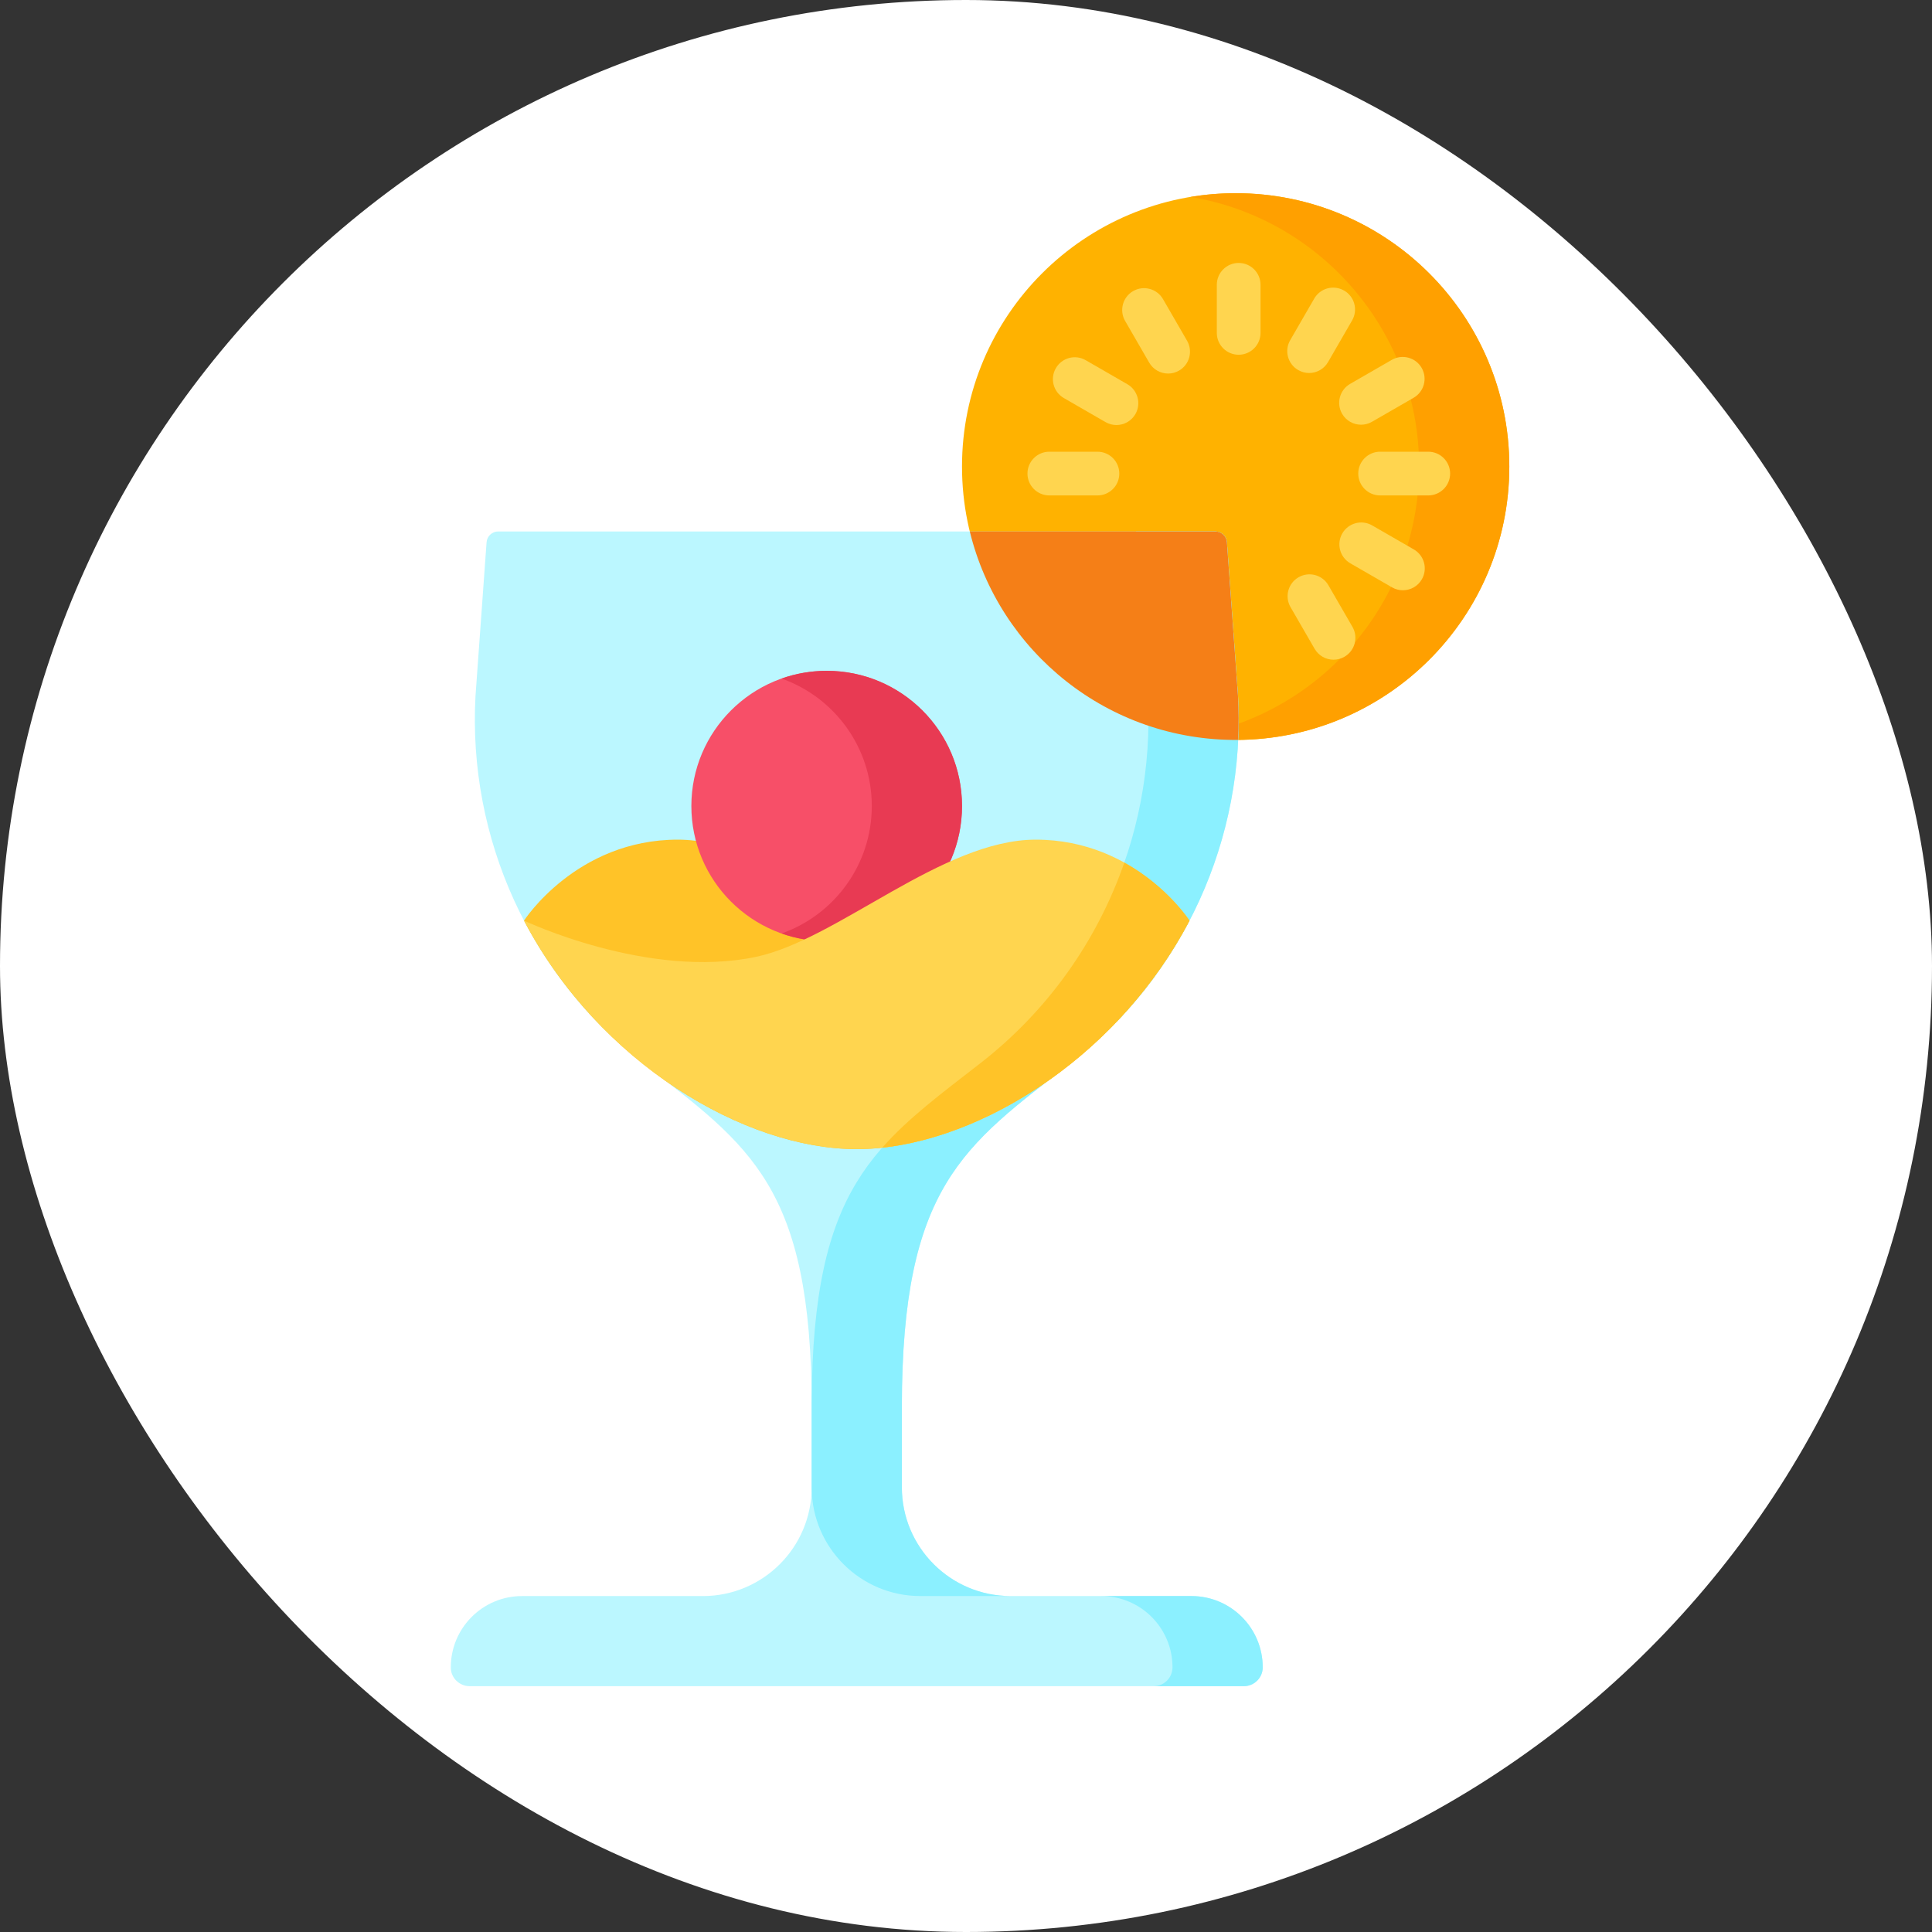 <svg width="60" height="60" viewBox="0 0 60 60" fill="none" xmlns="http://www.w3.org/2000/svg">
<rect x="0" y="0" width="60" height="60" fill="#333333" stroke="none"/>
<rect width="60" height="60" rx="30" fill="white"/>
<path d="M38.375 22.979C43.068 22.979 46.873 19.178 46.873 14.489C46.873 9.801 43.068 6 38.375 6C33.681 6 29.876 9.801 29.876 14.489C29.876 19.178 33.681 22.979 38.375 22.979Z" fill="#FFB200"/>
<path d="M38.374 6C37.897 6 37.429 6.04 36.974 6.115C41.001 6.783 44.071 10.278 44.071 14.489C44.071 18.701 41.001 22.196 36.974 22.864C37.429 22.939 37.897 22.979 38.374 22.979C43.068 22.979 46.873 19.178 46.873 14.489C46.873 9.801 43.068 6 38.374 6V6Z" fill="#FFA000"/>
<path d="M37.002 49.567H31.388C29.521 49.567 28.008 48.055 28.008 46.189V43.701C28.008 36.834 29.938 35.587 33.238 33.027C36.743 30.308 38.69 26.043 38.448 21.614L38.103 16.842C38.09 16.652 37.932 16.505 37.742 16.505H15.473C15.283 16.505 15.125 16.652 15.111 16.842L14.767 21.614C14.525 26.043 16.472 30.308 19.977 33.027C23.277 35.587 25.207 36.834 25.207 43.701V46.189C25.207 48.055 23.694 49.567 21.827 49.567H16.213C14.987 49.567 13.994 50.564 14 51.791C14.002 52.11 14.268 52.366 14.587 52.366H38.628C38.947 52.366 39.213 52.11 39.215 51.791C39.221 50.564 38.228 49.567 37.002 49.567Z" fill="#BBF7FF"/>
<path d="M30.436 33.027C27.162 35.567 25.237 36.815 25.207 43.542C25.207 43.595 25.207 43.647 25.207 43.701V46.189C25.207 46.198 25.207 46.208 25.207 46.217C25.222 48.07 26.729 49.567 28.586 49.567H31.388C29.521 49.567 28.008 48.055 28.008 46.189V43.701C28.008 36.834 29.938 35.587 33.238 33.027C36.743 30.308 38.691 26.043 38.448 21.614L38.104 16.841C38.09 16.652 37.932 16.505 37.742 16.505H35.278L35.646 21.614C35.889 26.043 33.941 30.308 30.436 33.027Z" fill="#8BF0FF"/>
<path d="M37.002 49.567H34.2C35.423 49.567 36.413 50.558 36.413 51.779C36.413 52.103 36.151 52.366 35.827 52.366H38.628C38.952 52.366 39.215 52.103 39.215 51.779C39.215 50.558 38.224 49.567 37.002 49.567Z" fill="#8BF0FF"/>
<path d="M37.742 16.505H30.118C31.029 20.245 34.419 23.015 38.451 22.979C38.452 22.979 38.452 22.979 38.452 22.978C38.473 22.526 38.472 22.071 38.447 21.614L38.103 16.842C38.09 16.652 37.932 16.505 37.742 16.505Z" fill="#F57F17"/>
<path d="M36.941 28.59C34.616 33.015 30.092 35.687 26.608 35.687C23.123 35.687 18.599 33.015 16.274 28.59C16.274 28.59 17.894 26.076 21.049 26.076C23.947 26.076 27.204 29.179 29.733 29.715C33.083 30.425 36.941 28.59 36.941 28.59Z" fill="#FFC328"/>
<path d="M25.674 29.23C27.995 29.23 29.876 27.35 29.876 25.032C29.876 22.713 27.995 20.833 25.674 20.833C23.353 20.833 21.471 22.713 21.471 25.032C21.471 27.35 23.353 29.23 25.674 29.23Z" fill="#F74F68"/>
<path d="M25.674 20.833C25.182 20.833 24.711 20.919 24.273 21.073C25.905 21.65 27.074 23.204 27.074 25.032C27.074 26.859 25.905 28.413 24.273 28.99C24.711 29.145 25.182 29.23 25.674 29.23C27.994 29.23 29.876 27.35 29.876 25.032C29.876 22.713 27.995 20.833 25.674 20.833Z" fill="#E83A53"/>
<path d="M16.274 28.59C18.599 33.015 23.123 35.687 26.607 35.687C30.092 35.687 34.616 33.015 36.941 28.59C36.941 28.59 35.321 26.076 32.166 26.076C29.268 26.076 26.011 29.179 23.483 29.715C20.132 30.425 16.274 28.59 16.274 28.59Z" fill="#FFD54F"/>
<path d="M36.941 28.59C36.941 28.59 36.258 27.531 34.917 26.788C34.07 29.223 32.532 31.402 30.436 33.027C29.233 33.961 28.212 34.72 27.4 35.641C30.752 35.278 34.789 32.686 36.941 28.59Z" fill="#FFC328"/>
<path d="M38.468 8.166C38.093 8.166 37.789 8.47 37.789 8.845V10.338C37.789 10.713 38.093 11.017 38.468 11.017C38.843 11.017 39.147 10.713 39.147 10.338V8.845C39.147 8.47 38.843 8.166 38.468 8.166Z" fill="#FFD54F"/>
<path d="M36.118 9.289C35.93 8.964 35.515 8.853 35.19 9.04C34.865 9.228 34.754 9.644 34.942 9.968L35.689 11.261C35.815 11.479 36.043 11.601 36.278 11.601C36.393 11.601 36.51 11.571 36.617 11.509C36.942 11.322 37.053 10.906 36.865 10.581L36.118 9.289Z" fill="#FFD54F"/>
<path d="M41.255 18.176C41.067 17.851 40.651 17.74 40.327 17.928C40.002 18.115 39.891 18.531 40.079 18.856L40.826 20.148C40.952 20.366 41.18 20.488 41.414 20.488C41.53 20.488 41.647 20.458 41.754 20.396C42.078 20.209 42.189 19.793 42.002 19.468L41.255 18.176Z" fill="#FFD54F"/>
<path d="M35.011 11.932L33.717 11.186C33.392 10.998 32.977 11.11 32.79 11.435C32.602 11.76 32.714 12.175 33.039 12.362L34.333 13.109C34.44 13.17 34.556 13.2 34.672 13.2C34.906 13.2 35.135 13.078 35.261 12.86C35.448 12.535 35.336 12.12 35.011 11.932Z" fill="#FFD54F"/>
<path d="M43.908 17.063L42.614 16.317C42.289 16.129 41.874 16.241 41.686 16.566C41.499 16.891 41.611 17.306 41.935 17.494L43.229 18.24C43.336 18.302 43.453 18.331 43.568 18.331C43.803 18.331 44.031 18.209 44.157 17.991C44.344 17.666 44.233 17.251 43.908 17.063Z" fill="#FFD54F"/>
<path d="M34.082 14.028H32.588C32.213 14.028 31.909 14.332 31.909 14.707C31.909 15.082 32.213 15.386 32.588 15.386H34.082C34.458 15.386 34.761 15.082 34.761 14.707C34.761 14.332 34.457 14.028 34.082 14.028Z" fill="#FFD54F"/>
<path d="M44.355 14.028H42.861C42.486 14.028 42.182 14.332 42.182 14.707C42.182 15.082 42.486 15.386 42.861 15.386H44.355C44.73 15.386 45.035 15.082 45.035 14.707C45.035 14.332 44.73 14.028 44.355 14.028Z" fill="#FFD54F"/>
<path d="M41.68 12.85C41.806 13.068 42.035 13.19 42.269 13.19C42.384 13.19 42.501 13.161 42.608 13.099L43.902 12.353C44.227 12.165 44.338 11.75 44.151 11.425C43.964 11.1 43.548 10.989 43.223 11.176L41.929 11.922C41.604 12.11 41.493 12.525 41.68 12.85Z" fill="#FFD54F"/>
<path d="M40.316 11.492C40.423 11.554 40.54 11.584 40.656 11.584C40.89 11.584 41.118 11.462 41.244 11.244L41.991 9.951C42.179 9.627 42.068 9.211 41.743 9.024C41.418 8.836 41.003 8.947 40.815 9.272L40.068 10.565C39.88 10.889 39.992 11.305 40.316 11.492Z" fill="#FFD54F"/>
</svg>
